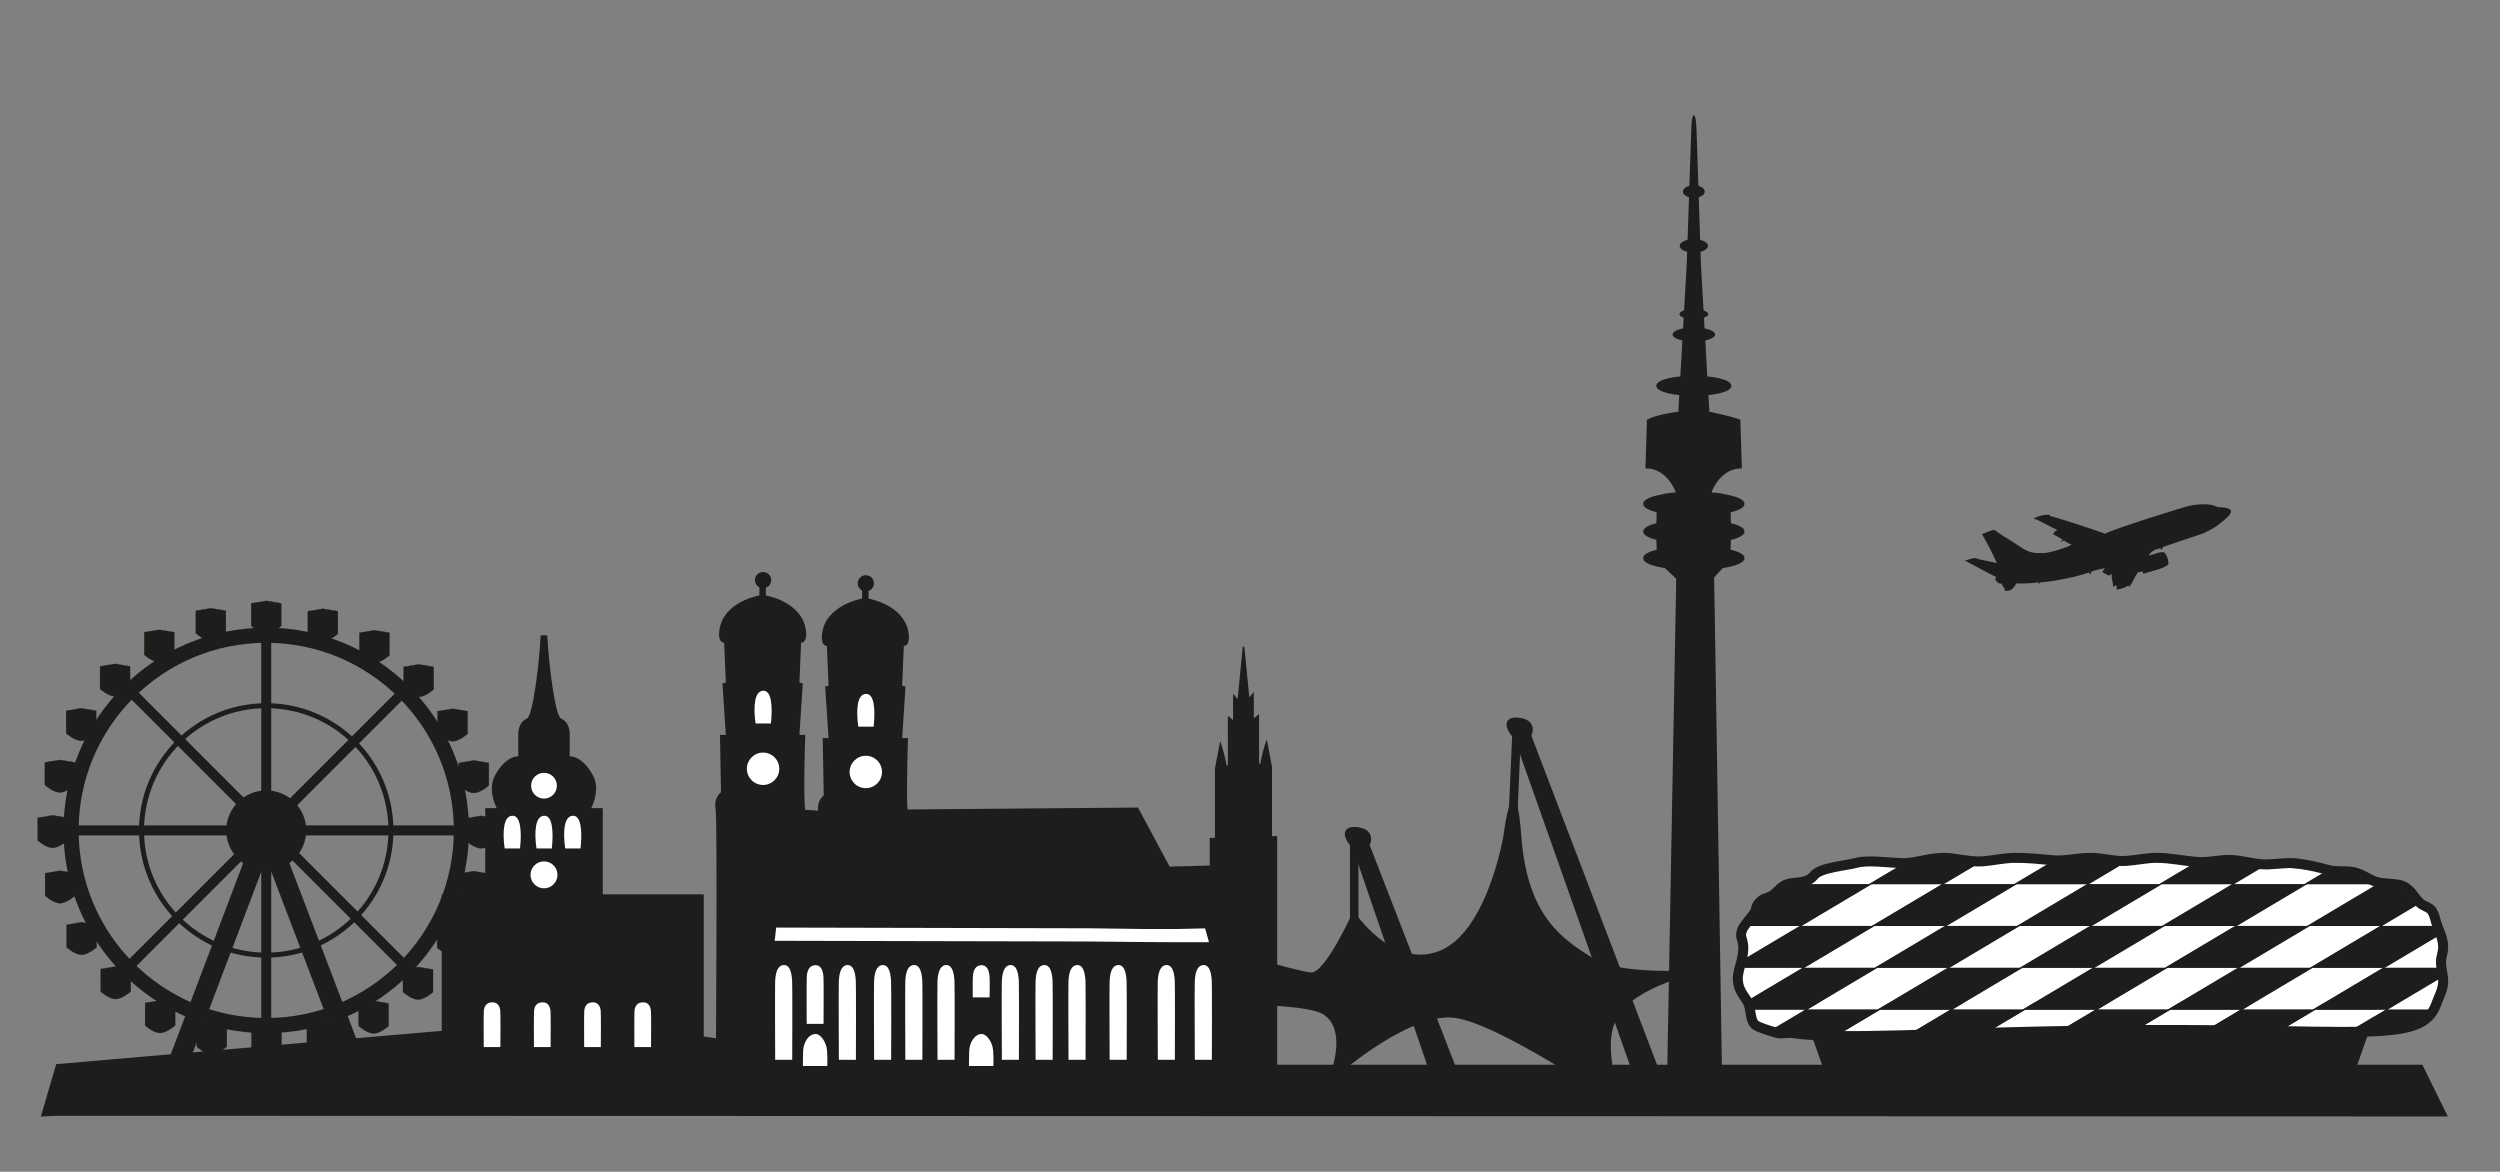 <?xml version="1.0" encoding="UTF-8" standalone="no"?>
<!DOCTYPE svg>
<svg
   xmlns:dc="http://purl.org/dc/elements/1.1/"
   xmlns:cc="http://creativecommons.org/ns#"
   xmlns:rdf="http://www.w3.org/1999/02/22-rdf-syntax-ns#"
   xmlns:svg="http://www.w3.org/2000/svg"
   xmlns="http://www.w3.org/2000/svg"
   xmlns:sodipodi="http://sodipodi.sourceforge.net/DTD/sodipodi-0.dtd"
   xmlns:inkscape="http://www.inkscape.org/namespaces/inkscape"
   version="1.1"
   id="svg2"
   xml:space="preserve"
   width="1058.267"
   height="496"
   viewBox="0 0 1058.267 496"
   sodipodi:docname="AdobeStock_47689148.ai"><rect x="0" y="0" width="1058.267" height="496" fill="#808080" stroke="none"/><defs
     id="defs6"><clipPath
       clipPathUnits="userSpaceOnUse"
       id="clipPath22"><path
         d="M 0,372 H 793.7 V 0 H 0 Z"
         id="path20" /></clipPath></defs><sodipodi:namedview
     pagecolor="#ffffff"
     bordercolor="#666666"
     borderopacity="1"
     objecttolerance="10"
     gridtolerance="10"
     guidetolerance="10"
     inkscape:pageopacity="0"
     inkscape:pageshadow="2"
     inkscape:window-width="640"
     inkscape:window-height="480"
     id="namedview4" /><g
     id="g10"
     inkscape:groupmode="layer"
     inkscape:label="AdobeStock_47689148"
     transform="matrix(1.333,0,0,-1.333,0,496)"><g
       id="g12"
       transform="translate(747.378,30.507)"><path
         d="m 0,0 h -167.569 l -8.155,23.192 H 8.129 Z"
         style="fill:#1d1d1b;fill-opacity:1;fill-rule:nonzero;stroke:none"
         id="path14" /></g><g
       id="g16"><g
         id="g18"
         clip-path="url(#clipPath22)"><g
           id="g24"
           transform="translate(187.761,115.457)"><path
             d="m 0,0 c 0.773,1.57 2.761,6.387 0.494,10.487 -2.983,5.39 -6.12,5.972 -7.333,5.972 h -0.006 v 7.315 c 0,0.146 -0.032,3.538 -2.789,4.715 -1.736,0.74 -3.811,16.385 -4.325,26.074 l -0.018,0.325 h -2.081 l -0.019,-0.327 c -0.507,-9.687 -2.576,-25.332 -4.311,-26.072 -2.758,-1.177 -2.791,-4.569 -2.791,-4.715 v -7.315 h -0.006 c -1.211,0 -4.35,-0.582 -7.331,-5.972 C -32.783,6.387 -30.795,1.57 -30.024,0 h -3.651 V -31.45 H 3.653 l 0,31.45 z"
             style="fill:#1d1d1b;fill-opacity:1;fill-rule:nonzero;stroke:none"
             id="path26" /></g><g
           id="g28"
           transform="translate(403.938,106.573)"><path
             d="M 0,0 -0.004,22.025 -1.661,30.72 -1.999,29.76 C -2.951,27.059 -3.562,23.896 -3.718,23.029 H -4.119 V 38.77 l -1.65,-1.375 v 8.415 l -1.437,-1.729 -1.588,16.101 -0.549,-0.029 0.004,-0.517 -1.585,-16.106 -1.438,1.729 v -8.413 l -1.648,1.372 V 22.472 h -0.403 c -0.158,0.87 -0.768,4.042 -1.716,6.736 l -0.339,0.96 -1.662,-8.74 V -0.548 h -1.647 v -8.8 l -78.019,-1.935 -0.262,-0.006 -1.322,-68.541 H 1.646 l 0,79.83 z"
             style="fill:#1d1d1b;fill-opacity:1;fill-rule:nonzero;stroke:none"
             id="path30" /></g><g
           id="g32"
           transform="translate(542.152,63.803)"><path
             d="m 0,0 -0.066,0.492 c -0.055,-0.006 -5.608,-0.513 -12.447,-0.513 -7.937,0 -18.481,0.687 -23.653,3.952 l -0.48,0.303 c -9.096,5.737 -20.416,12.875 -22.359,38.144 -0.808,10.515 -1.727,11.931 -2.518,11.931 -1.602,0 -2.8,-8.472 -3.128,-11.061 -0.05,-0.31 -5.142,-31.184 -20.655,-37.035 -1.911,-0.718 -3.874,-1.084 -5.834,-1.084 -11.943,0 -20.848,13.489 -20.938,13.625 l -0.247,0.382 -0.187,-0.415 c -0.086,-0.193 -8.676,-19.223 -13.181,-19.223 -2.467,0 -14.217,3.433 -14.335,3.466 l -1.177,0.344 0.951,-0.774 c 0.095,-0.078 2.287,-1.942 -0.065,-6.647 -2.398,-4.798 -8.701,-6.065 -8.765,-6.077 l 0.047,-0.493 c 0.224,0 22.382,-0.043 27.18,-3.186 6.955,-4.557 2.921,-16.479 2.881,-16.596 l -0.083,-0.238 3.353,-1.118 0.106,0.092 c 0.198,0.17 19.814,16.912 33.443,16.912 0.558,0 1.106,-0.029 1.63,-0.084 13.685,-1.468 49.687,-26.033 50.048,-26.281 l 0.064,-0.043 h 3.055 0.372 l -0.143,0.344 c -0.079,0.189 -7.796,19.169 -0.04,28.216 C -19.373,-3.568 -0.191,-0.034 0,0"
             style="fill:#1d1d1b;fill-opacity:1;fill-rule:nonzero;stroke:none"
             id="path34" /></g><g
           id="g36"
           transform="translate(486.296,138.473)"><path
             d="M 0,0 C 0.341,0.759 0.767,2.153 0.109,3.473 -0.533,4.768 -1.974,5.526 -4.173,5.725 -6.645,5.944 -7.431,5.064 -7.734,4.33 -8.478,2.534 -6.431,0.081 -5.313,-1.071 l 40.917,-115.766 h 9.023 z"
             style="fill:#1d1d1b;fill-opacity:1;fill-rule:nonzero;stroke:none"
             id="path38" /></g><g
           id="g40"
           transform="translate(534.491,43.435)"><path
             d="M 0,0 H 2.947 L 7.312,20.365 H 5.818 Z m 3.35,-0.495 h -4.009 l 0.091,0.315 6.011,21.04 H 7.925 L 7.861,20.561 Z"
             style="fill:#be1622;fill-opacity:1;fill-rule:nonzero;stroke:none"
             id="path42" /></g><g
           id="g44"
           transform="translate(481.313,100.648)"><path
             d="M 0,0 -2.763,0.211 -1.03,39.692 1.733,39.481 Z"
             style="fill:#1d1d1b;fill-opacity:1;fill-rule:nonzero;stroke:none"
             id="path46" /></g><g
           id="g48"
           transform="translate(532.591,241.33)"><path
             d="m 0,0 c -6.998,-1.004 -9.44,-2.424 -9.515,-2.494 l -0.072,-0.069 -0.48,-15.168 0.05,-0.256 h 0.257 c 6.149,0 8.882,-6.565 8.927,-6.667 0.235,-0.386 0.391,-0.846 0.322,-0.964 -0.006,-0.012 -0.043,-0.025 -0.119,-0.026 -1.832,-0.069 -3.079,-0.281 -3.931,-0.543 -3.662,-0.63 -6.223,-1.655 -6.223,-3.057 0,-1.133 1.686,-2.018 4.267,-2.649 -0.029,-1.064 -0.056,-2.255 -0.076,-3.503 -2.538,-0.63 -4.191,-1.509 -4.191,-2.633 0,-1.123 1.652,-2.002 4.19,-2.632 0.019,-1.116 0.054,-2.19 0.111,-3.157 -2.6,-0.632 -4.301,-1.519 -4.301,-2.658 0,-1.484 2.883,-2.543 6.897,-3.159 1.445,-1.311 3.214,-3.046 3.599,-3.425 l -2.942,-160.895 -0.005,-0.244 17.559,-0.724 -2.561,162.328 c 0.297,0.338 1.586,1.795 2.736,2.96 4.01,0.617 6.89,1.676 6.89,3.159 0,1.155 -1.751,2.052 -4.413,2.684 0.053,0.953 0.087,2.007 0.108,3.104 2.602,0.632 4.305,1.52 4.305,2.659 0,1.14 -1.705,2.029 -4.309,2.66 -0.018,1.228 -0.046,2.401 -0.077,3.449 2.646,0.631 4.386,1.526 4.386,2.676 0,1.435 -2.692,2.474 -6.498,3.098 -0.847,0.244 -2.049,0.438 -3.784,0.503 -0.066,0 -0.105,0.013 -0.111,0.025 -0.067,0.119 0.087,0.578 0.342,1 0.026,0.066 2.762,6.631 8.967,6.63 l 0.258,-0.001 -0.491,15.462 -0.119,0.069 c -0.087,0.05 -2.884,1.065 -9.773,2.504 z"
             style="fill:#1d1d1b;fill-opacity:1;fill-rule:nonzero;stroke:none"
             id="path50" /></g><g
           id="g52"
           transform="translate(769.256,33.973)"><path
             d="m 0,0 -489.708,-0.006 -92.448,14.83 -168.906,-14.61 -0.339,-0.028 -4.892,-16.639 5.272,0.251 758.294,-0.22 h 0.798 z"
             style="fill:#1d1d1b;fill-opacity:1;fill-rule:nonzero;stroke:none"
             id="path54" /></g><g
           id="g56"
           transform="translate(434.951,103.728)"><path
             d="m 0,0 c 0.341,0.759 0.764,2.152 0.11,3.469 -0.642,1.295 -2.085,2.053 -4.285,2.255 -2.474,0.222 -3.256,-0.663 -3.56,-1.401 -0.744,-1.79 1.299,-4.24 2.416,-5.395 l 24.859,-72.57 h 9.045 z"
             style="fill:#1d1d1b;fill-opacity:1;fill-rule:nonzero;stroke:none"
             id="path58" /></g><path
           d="m 431.4,77.363 h -2.698 v 29.65 h 2.698 z"
           style="fill:#1d1d1b;fill-opacity:1;fill-rule:nonzero;stroke:none"
           id="path60" /><g
           id="g62"
           transform="translate(172.751,98.558)"><path
             d="m 0,0 c -2.362,0 -4.282,-1.92 -4.282,-4.28 0,-2.364 1.92,-4.283 4.282,-4.283 2.358,0 4.279,1.919 4.279,4.283 C 4.279,-1.92 2.358,0 0,0"
             style="fill:#ffffff;fill-opacity:1;fill-rule:nonzero;stroke:none"
             id="path64" /></g><g
           id="g66"
           transform="translate(183.366,112.399)"><path
             d="m 0,0 c -0.376,0.428 -0.838,0.642 -1.371,0.642 -0.656,0 -1.213,-0.261 -1.652,-0.772 -1.957,-2.286 -0.928,-9.081 -0.883,-9.369 l 0.039,-0.251 h 4.844 l 0.031,0.264 C 1.045,-9.189 1.885,-2.128 0,0"
             style="fill:#ffffff;fill-opacity:1;fill-rule:nonzero;stroke:none"
             id="path68" /></g><g
           id="g70"
           transform="translate(171.221,112.269)"><path
             d="M 0,0 C -1.958,-2.286 -0.928,-9.081 -0.883,-9.369 L -0.844,-9.62 H 4 l 0.031,0.264 C 4.068,-9.06 4.908,-1.998 3.023,0.13 2.646,0.558 2.185,0.771 1.652,0.771 0.996,0.771 0.438,0.511 0,0"
             style="fill:#ffffff;fill-opacity:1;fill-rule:nonzero;stroke:none"
             id="path72" /></g><g
           id="g74"
           transform="translate(162.775,113.041)"><path
             d="m 0,0 c -0.657,0 -1.213,-0.261 -1.652,-0.771 -1.958,-2.287 -0.927,-9.082 -0.883,-9.37 l 0.04,-0.251 h 4.841 l 0.034,0.264 C 2.416,-9.831 3.257,-2.77 1.371,-0.642 0.994,-0.214 0.533,0 0,0"
             style="fill:#ffffff;fill-opacity:1;fill-rule:nonzero;stroke:none"
             id="path76" /></g><g
           id="g78"
           transform="translate(172.75,118.486)"><path
             d="M 0,0 C 2.258,0 4.095,1.836 4.095,4.095 4.095,6.353 2.258,8.189 0,8.189 -2.258,8.189 -4.094,6.353 -4.094,4.095 -4.094,1.836 -2.258,0 0,0"
             style="fill:#ffffff;fill-opacity:1;fill-rule:nonzero;stroke:none"
             id="path80" /></g><path
           d="m 140.267,31.433 h 83.209 v 56.662 h -83.209 z"
           style="fill:#1d1d1b;fill-opacity:1;fill-rule:nonzero;stroke:none"
           id="path82" /><g
           id="g84"
           transform="translate(244.905,187.865)"><path
             d="m 0,0 c 0,-1.426 -1.155,-2.583 -2.583,-2.583 -1.426,0 -2.584,1.157 -2.584,2.583 0,1.426 1.158,2.583 2.584,2.583 C -1.155,2.583 0,1.426 0,0"
             style="fill:#1d1d1b;fill-opacity:1;fill-rule:nonzero;stroke:none"
             id="path86" /></g><g
           id="g88"
           transform="translate(260.137,114.355)"><path
             d="M 0,0 C -0.647,3.357 1.735,5.036 1.735,5.036 L 1.406,23.087 H 3.274 L 2.202,39.509 3.274,39.735 2.715,52.89 C 1.502,52.736 1.09,54.085 1.114,55.25 1.313,65.481 13.922,67.411 13.922,67.411 v 4.228 h 1.484 v -4.228 c 0,0 12.609,-1.93 12.811,-12.161 0.021,-1.165 -0.39,-2.514 -1.602,-2.36 l -0.56,-13.155 1.071,-0.226 -1.071,-16.422 h 1.867 c 0,0 -0.585,-16.068 -0.148,-22.682 h 0.628 l 72.683,0.608 25.583,-47.823 -0.19,-35.074 H -32.546 c 0,0 0.569,79.536 -0.079,82.897 -0.646,3.357 1.732,5.036 1.732,5.036 L -31.219,24.1 h 1.867 l -1.071,16.421 1.071,0.227 -0.559,13.154 c -1.212,-0.153 -1.624,1.196 -1.601,2.361 0.201,10.231 12.809,12.161 12.809,12.161 l 10e-4,4.227 h 1.481 v -4.227 c 0,0 12.611,-1.93 12.81,-12.161 0.024,-1.165 -0.388,-2.514 -1.601,-2.361 L -6.569,40.748 -5.499,40.521 -6.569,24.1 h 1.866 c 0,0 -0.698,-18.609 0,-23.79 z"
             style="fill:#1d1d1b;fill-opacity:1;fill-rule:nonzero;stroke:none"
             id="path90" /></g><g
           id="g92"
           transform="translate(227.873,32.752)"><path
             d="m 0,0 h 158.465 l 0.189,34.722 -25.471,47.611 -73.406,-0.604 -0.017,0.26 c -0.403,6.09 0.062,20.216 0.139,22.419 h -1.877 l 1.075,16.481 -1.066,0.225 0.583,13.694 0.3,-0.037 c 0.053,-0.006 0.102,-0.009 0.15,-0.009 0.247,0 0.451,0.083 0.621,0.257 0.338,0.345 0.531,1.028 0.516,1.827 -0.194,9.875 -12.45,11.872 -12.574,11.891 l -0.235,0.036 v 4.189 h -0.925 v -4.189 l -0.237,-0.036 c -0.123,-0.019 -12.379,-2.016 -12.571,-11.891 -0.016,-0.799 0.176,-1.481 0.514,-1.825 0.202,-0.21 0.46,-0.295 0.771,-0.25 l 0.302,0.037 0.582,-13.694 -1.067,-0.225 1.076,-16.481 H 33.956 L 34.281,86.496 34.16,86.409 c -0.091,-0.065 -2.223,-1.626 -1.619,-4.754 l 0.067,-0.356 -5.293,0.349 -0.031,0.227 c -0.653,4.854 -0.102,21.08 -0.012,23.549 h -1.877 l 1.075,16.477 -1.066,0.227 0.582,13.692 0.301,-0.037 c 0.32,-0.046 0.568,0.041 0.773,0.248 0.339,0.346 0.531,1.029 0.516,1.827 -0.194,9.883 -12.45,11.873 -12.574,11.892 l -0.237,0.037 v 4.187 h -0.923 v -4.187 L 13.604,149.75 C 13.479,149.731 1.227,147.734 1.031,137.858 1.016,137.06 1.208,136.377 1.545,136.031 1.75,135.824 2,135.737 2.318,135.783 l 0.303,0.037 0.582,-13.692 -1.066,-0.227 1.075,-16.477 H 1.331 L 1.656,87.509 1.535,87.425 C 1.443,87.36 -0.689,85.796 -0.086,82.668 0.548,79.388 0.043,5.994 0,0 M 159.02,-0.561 H -0.563 l 0.002,0.283 C -0.556,0.518 0,79.267 -0.635,82.563 -1.229,85.65 0.588,87.379 1.09,87.787 l -0.33,18.197 h 1.854 l -1.069,16.364 1.079,0.228 -0.54,12.639 c -0.363,0.018 -0.678,0.161 -0.938,0.426 -0.635,0.647 -0.681,1.775 -0.672,2.228 0.186,9.561 11.051,12.051 12.807,12.391 l 0.002,4.273 h 2.041 v -4.273 c 1.756,-0.34 12.623,-2.83 12.81,-12.391 0.01,-0.453 -0.038,-1.581 -0.675,-2.228 -0.258,-0.265 -0.574,-0.408 -0.938,-0.426 l -0.538,-12.639 1.079,-0.228 -1.069,-16.364 h 1.858 l -0.009,-0.291 C 27.834,105.511 27.173,87.57 27.811,82.179 l 4.119,-0.273 c -0.395,2.865 1.304,4.472 1.786,4.865 l -0.33,18.198 h 1.854 l -1.067,16.366 1.076,0.228 -0.538,12.641 c -0.365,0.019 -0.681,0.161 -0.938,0.424 -0.636,0.647 -0.684,1.775 -0.675,2.228 0.189,9.561 11.054,12.052 12.811,12.392 v 4.273 h 2.041 v -4.273 c 1.756,-0.34 12.623,-2.831 12.81,-12.392 0.01,-0.453 -0.04,-1.581 -0.675,-2.228 -0.257,-0.263 -0.573,-0.405 -0.939,-0.424 l -0.536,-12.641 1.077,-0.228 -1.067,-16.366 h 1.858 l -0.011,-0.292 C 60.463,104.52 59.9,88.992 60.302,82.29 h 0.365 l 72.851,0.606 0.079,-0.151 25.617,-47.885 -0.001,-0.071 z"
             style="fill:#1d1d1b;fill-opacity:1;fill-rule:nonzero;stroke:none"
             id="path94" /></g><g
           id="g96"
           transform="translate(276.441,151.095)"><path
             d="m 0,0 c -0.376,0.424 -0.837,0.641 -1.37,0.641 -0.657,0 -1.213,-0.26 -1.653,-0.775 C -4.98,-2.416 -3.949,-9.212 -3.904,-9.5 l 0.039,-0.254 H 0.978 L 1.01,-9.49 C 1.047,-9.19 1.887,-2.131 0,0"
             style="fill:#ffffff;fill-opacity:1;fill-rule:nonzero;stroke:none"
             id="path98" /></g><g
           id="g100"
           transform="translate(274.949,132.093)"><path
             d="m 0,0 c -2.839,0 -5.148,-2.308 -5.148,-5.145 0,-2.837 2.309,-5.145 5.148,-5.145 2.837,0 5.145,2.308 5.145,5.145 C 5.145,-2.308 2.837,0 0,0"
             style="fill:#ffffff;fill-opacity:1;fill-rule:nonzero;stroke:none"
             id="path102" /></g><g
           id="g104"
           transform="translate(277.53,186.853)"><path
             d="m 0,0 c 0,-1.427 -1.157,-2.583 -2.582,-2.583 -1.427,0 -2.583,1.156 -2.583,2.583 0,1.426 1.156,2.583 2.583,2.583 C -1.157,2.583 0,1.426 0,0"
             style="fill:#1d1d1b;fill-opacity:1;fill-rule:nonzero;stroke:none"
             id="path106" /></g><g
           id="g108"
           transform="translate(239.951,142.353)"><path
             d="M 0,0 H 4.843 L 4.874,0.264 C 4.911,0.561 5.75,7.623 3.865,9.751 3.489,10.178 3.027,10.392 2.495,10.392 1.838,10.392 1.282,10.132 0.844,9.621 -1.114,7.335 -0.085,0.539 -0.039,0.251 Z"
             style="fill:#ffffff;fill-opacity:1;fill-rule:nonzero;stroke:none"
             id="path110" /></g><g
           id="g112"
           transform="translate(242.323,133.106)"><path
             d="m 0,0 c -2.839,0 -5.148,-2.308 -5.148,-5.145 0,-2.837 2.309,-5.144 5.148,-5.144 2.837,0 5.146,2.307 5.146,5.144 C 5.146,-2.308 2.837,0 0,0"
             style="fill:#ffffff;fill-opacity:1;fill-rule:nonzero;stroke:none"
             id="path114" /></g><g
           id="g116"
           transform="translate(382.701,77.276)"><path
             d="m 0,0 -8.583,-0.189 h -11.19 l -16.977,0.22 -99.309,0.229 h -0.155 l -0.483,-4.2 99.427,-0.22 16.656,-0.167 11.613,-0.066 H 1.222 Z"
             style="fill:#ffffff;fill-opacity:1;fill-rule:nonzero;stroke:none"
             id="path118" /></g><g
           id="g120"
           transform="translate(269.203,65.64)"><path
             d="m 0,0 c -1.205,0 -2.676,-0.898 -2.829,-5.185 -0.088,-2.428 0.014,-24.398 0.014,-24.621 l 0.002,-0.297 h 5.405 l 0.004,0.297 C 2.599,-28.898 2.682,-7.616 2.571,-5.185 2.415,-1.744 1.549,0 0,0"
             style="fill:#ffffff;fill-opacity:1;fill-rule:nonzero;stroke:none"
             id="path122" /></g><g
           id="g124"
           transform="translate(314.248,55.353)"><path
             d="m 0,0 0.004,0.244 c 0.005,0.187 0.104,4.6 -0.007,6.313 -0.199,3.042 -1.481,3.679 -2.521,3.679 -1.184,0 -2.627,-0.637 -2.782,-3.682 -0.088,-1.71 -0.04,-6.26 -0.039,-6.306 L -5.343,0 Z"
             style="fill:#ffffff;fill-opacity:1;fill-rule:nonzero;stroke:none"
             id="path126" /></g><g
           id="g128"
           transform="translate(311.772,43.738)"><path
             d="m 0,0 c -2.292,0 -3.85,-2.716 -3.98,-5.234 -0.127,-2.438 -0.074,-4.55 -0.074,-4.572 l 0.009,-0.35 h 7.727 l 0.012,0.347 C 3.695,-9.79 3.767,-7.675 3.607,-5.234 3.441,-2.691 1.586,0 0,0"
             style="fill:#ffffff;fill-opacity:1;fill-rule:nonzero;stroke:none"
             id="path130" /></g><g
           id="g132"
           transform="translate(280.397,65.64)"><path
             d="m 0,0 c -1.205,0 -2.676,-0.898 -2.83,-5.185 -0.086,-2.428 0.015,-24.398 0.015,-24.621 l 0.002,-0.297 h 5.407 l 0.001,0.297 C 2.599,-28.898 2.681,-7.616 2.571,-5.185 2.414,-1.744 1.548,0 0,0"
             style="fill:#ffffff;fill-opacity:1;fill-rule:nonzero;stroke:none"
             id="path134" /></g><g
           id="g136"
           transform="translate(290.312,65.64)"><path
             d="m 0,0 c -1.75,0 -2.701,-1.744 -2.827,-5.185 -0.086,-2.428 0.012,-24.398 0.012,-24.621 l 0.002,-0.297 h 5.407 l 0.001,0.297 c 0.004,0.908 0.09,22.19 -0.021,24.621 C 2.413,-1.744 1.547,0 0,0"
             style="fill:#ffffff;fill-opacity:1;fill-rule:nonzero;stroke:none"
             id="path138" /></g><g
           id="g140"
           transform="translate(300.534,65.64)"><path
             d="m 0,0 c -1.205,0 -2.675,-0.898 -2.826,-5.185 -0.09,-2.428 0.009,-24.398 0.011,-24.621 l 10e-4,-0.297 h 5.406 l 0.002,0.297 C 2.597,-28.898 2.681,-7.616 2.569,-5.185 2.414,-1.744 1.548,0 0,0"
             style="fill:#ffffff;fill-opacity:1;fill-rule:nonzero;stroke:none"
             id="path142" /></g><g
           id="g144"
           transform="translate(248.984,65.64)"><path
             d="m 0,0 c -1.207,0 -2.676,-0.898 -2.828,-5.185 -0.087,-2.428 0.01,-24.398 0.011,-24.621 l 0.002,-0.297 h 5.407 l 0.002,0.297 C 2.597,-28.898 2.682,-7.616 2.572,-5.185 2.415,-1.744 1.549,0 0,0"
             style="fill:#ffffff;fill-opacity:1;fill-rule:nonzero;stroke:none"
             id="path146" /></g><g
           id="g148"
           transform="translate(320.969,65.64)"><path
             d="m 0,0 c -1.205,0 -2.675,-0.898 -2.828,-5.185 -0.087,-2.428 0.013,-24.398 0.013,-24.621 l 10e-4,-0.297 h 5.406 l 0.002,0.297 C 2.597,-28.898 2.679,-7.616 2.571,-5.185 2.413,-1.744 1.548,0 0,0"
             style="fill:#ffffff;fill-opacity:1;fill-rule:nonzero;stroke:none"
             id="path150" /></g><g
           id="g152"
           transform="translate(331.685,65.64)"><path
             d="m 0,0 c -1.752,0 -2.704,-1.744 -2.831,-5.185 -0.087,-2.428 0.014,-24.398 0.016,-24.621 v -0.297 h 5.407 l 0.002,0.297 C 2.597,-28.898 2.679,-7.616 2.569,-5.185 2.413,-1.744 1.548,0 0,0"
             style="fill:#ffffff;fill-opacity:1;fill-rule:nonzero;stroke:none"
             id="path154" /></g><g
           id="g156"
           transform="translate(342.133,65.64)"><path
             d="m 0,0 c -1.205,0 -2.676,-0.898 -2.831,-5.185 -0.087,-2.428 0.014,-24.398 0.015,-24.621 v -0.297 h 5.408 l 0.003,0.297 C 2.599,-28.898 2.679,-7.616 2.57,-5.185 2.414,-1.744 1.548,0 0,0"
             style="fill:#ffffff;fill-opacity:1;fill-rule:nonzero;stroke:none"
             id="path158" /></g><g
           id="g160"
           transform="translate(355.191,65.64)"><path
             d="m 0,0 c -1.205,0 -2.673,-0.898 -2.826,-5.185 -0.09,-2.428 0.011,-24.398 0.011,-24.621 l 10e-4,-0.297 h 5.406 l 0.004,0.297 C 2.599,-28.898 2.681,-7.616 2.571,-5.185 2.413,-1.744 1.548,0 0,0"
             style="fill:#ffffff;fill-opacity:1;fill-rule:nonzero;stroke:none"
             id="path162" /></g><g
           id="g164"
           transform="translate(370.488,65.64)"><path
             d="m 0,0 c -1.205,0 -2.673,-0.898 -2.828,-5.185 -0.087,-2.428 0.013,-24.398 0.015,-24.621 l 0.001,-0.297 h 5.408 l 10e-4,0.297 C 2.601,-28.898 2.683,-7.616 2.573,-5.185 2.416,-1.744 1.549,0 0,0"
             style="fill:#ffffff;fill-opacity:1;fill-rule:nonzero;stroke:none"
             id="path166" /></g><g
           id="g168"
           transform="translate(384.813,60.455)"><path
             d="m 0,0 c -0.156,3.44 -1.022,5.185 -2.571,5.185 -1.204,0 -2.673,-0.899 -2.827,-5.185 -0.089,-2.429 0.012,-24.398 0.013,-24.621 l 0.002,-0.297 h 5.406 l 0.002,0.297 C 0.028,-23.714 0.112,-2.432 0,0"
             style="fill:#ffffff;fill-opacity:1;fill-rule:nonzero;stroke:none"
             id="path170" /></g><g
           id="g172"
           transform="translate(261.522,46.957)"><path
             d="m 0,0 0.003,0.247 c 0.003,0.53 0.087,12.993 -0.025,14.706 -0.196,3.042 -1.48,3.68 -2.521,3.68 -1.18,0 -2.621,-0.638 -2.781,-3.683 C -5.411,13.24 -5.349,0.777 -5.346,0.247 V 0 Z"
             style="fill:#ffffff;fill-opacity:1;fill-rule:nonzero;stroke:none"
             id="path174" /></g><g
           id="g176"
           transform="translate(259.03,43.738)"><path
             d="m 0,0 c -2.291,0 -3.849,-2.716 -3.979,-5.234 -0.126,-2.438 -0.074,-4.55 -0.074,-4.572 l 0.009,-0.35 h 7.728 l 0.012,0.347 c 0,0.022 0.072,2.134 -0.09,4.575 C 3.442,-2.691 1.589,0 0,0"
             style="fill:#ffffff;fill-opacity:1;fill-rule:nonzero;stroke:none"
             id="path178" /></g><g
           id="g180"
           transform="translate(206.718,50.977)"><path
             d="m 0,0 c -0.156,1.844 -1.017,2.819 -2.488,2.819 -1.672,0 -2.622,-0.975 -2.749,-2.822 -0.087,-1.301 -0.025,-10.769 -0.022,-11.172 v -0.217 h 5.281 l 0.003,0.217 C 0.028,-10.772 0.112,-1.304 0,0"
             style="fill:#ffffff;fill-opacity:1;fill-rule:nonzero;stroke:none"
             id="path182" /></g><g
           id="g184"
           transform="translate(188.281,53.796)"><path
             d="m 0,0 c -1.671,0 -2.622,-0.976 -2.749,-2.825 -0.086,-1.298 -0.025,-10.767 -0.022,-11.169 v -0.217 h 5.283 l 10e-4,0.217 C 2.517,-13.592 2.6,-4.123 2.49,-2.819 2.331,-0.976 1.47,0 0,0"
             style="fill:#ffffff;fill-opacity:1;fill-rule:nonzero;stroke:none"
             id="path186" /></g><g
           id="g188"
           transform="translate(172.332,53.796)"><path
             d="m 0,0 c -1.669,0 -2.619,-0.976 -2.748,-2.822 -0.086,-1.301 -0.024,-10.77 -0.021,-11.172 v -0.217 h 5.283 l 0.001,0.217 C 2.518,-13.592 2.602,-4.123 2.49,-2.819 2.334,-0.976 1.473,0 0,0"
             style="fill:#ffffff;fill-opacity:1;fill-rule:nonzero;stroke:none"
             id="path190" /></g><g
           id="g192"
           transform="translate(156.385,53.796)"><path
             d="m 0,0 c -1.671,0 -2.622,-0.976 -2.749,-2.825 -0.087,-1.298 -0.025,-10.767 -0.022,-11.169 v -0.217 h 5.283 l 10e-4,0.217 C 2.516,-13.592 2.6,-4.123 2.49,-2.819 2.331,-0.976 1.469,0 0,0"
             style="fill:#ffffff;fill-opacity:1;fill-rule:nonzero;stroke:none"
             id="path194" /></g><g
           id="g196"
           transform="translate(624.07,193.969)"><path
             d="M 0,0 C 0.423,-0.058 8.818,-4.785 9.807,-5.048 9.73,-5.359 9.44,-5.717 9.672,-6.116 c 0.619,-0.887 1.005,-1.141 1.847,-1.068 0.247,-0.816 1.064,-1.319 1.078,-2.296 2.318,-0.256 2.93,1.23 3.658,2.365 -0.048,-0.123 4.78,-0.116 6.966,0.353 0.06,-0.193 -0.294,-0.526 0.236,-0.426 1.094,0.961 0.311,0.232 0.651,0.335 0.382,0.119 0.824,0.127 1.354,0.182 4.225,0.451 10.142,1.69 14.007,3.042 0.102,-0.266 -0.157,-0.29 0,-0.594 0.646,0.03 0.372,0.678 0.777,0.868 1.16,0.48 2.582,0.787 4.067,1.052 -0.145,-0.495 -0.689,-0.729 -0.684,-1.326 0.787,-0.342 0.952,-0.544 1.953,-1.034 0.202,0.189 0.677,0.303 1.019,0.442 -0.199,-0.234 -0.008,-1.739 0.108,-2.049 0.062,-0.213 0.119,-0.662 0.237,-1.239 -0.015,-0.134 0.11,-0.353 0.112,-0.785 0.307,0.174 0.455,0.481 0.918,0.633 0.118,-0.607 0.133,-0.707 0.169,-1.483 1.528,0.266 2.661,0.73 3.689,1.333 0.172,-0.144 -0.016,-0.502 0.329,-0.376 1.319,1.813 1.316,2.579 2.601,4.469 0.338,0.098 1.279,0.484 1.543,0.308 0.257,-0.048 -0.012,-0.389 0.278,-0.656 2.543,0.847 6.134,1.444 7.934,2.952 0.153,1.31 -0.548,3.146 -1.374,3.885 C 62.779,2.772 62.8,2.812 62.552,2.772 62.079,2.72 61.923,2.765 61.428,2.636 61.026,2.525 58.684,1.659 58.344,1.811 c 0.553,1.152 2.225,2.081 3.841,2.194 -0.146,-0.113 0.028,-0.126 -0.023,-0.478 0.496,0.13 0.582,0.534 0.512,0.814 0.351,0.123 0.132,0.074 0.587,0.236 3.52,1.251 8.553,2.85 12.133,4.091 0.663,0.251 3.762,1.887 4.1,2.157 0.444,0.26 3.259,2.524 3.564,2.823 1.175,1.057 1.633,2.081 1.179,2.494 -0.947,0.955 -2.635,0.802 -4.113,0.961 -2.044,1.235 -6.01,0.967 -8.817,0.432 -0.032,0.153 -25.899,-7.874 -26.774,-8.91 -0.023,0.004 0,0 -0.077,0.026 -4.741,1.693 -15.913,5.312 -17.602,5.636 0.012,0.172 0.097,0.22 -0.07,0.341 -0.787,0.22 -3.244,-0.309 -3.244,-0.41 -0.445,-0.2 -1.73,-0.466 -1.715,-0.938 0.437,0.378 5.078,-2.43 7.474,-3.494 C 28.508,9.554 28.188,9.005 27.905,8.436 29.014,8.02 29.912,7.29 30.969,6.792 30.699,6.573 30.488,6.319 30.42,5.967 30.803,6.11 30.964,6.396 31.379,6.516 32.669,5.461 33.801,5.333 33.7,5.089 33.422,5.098 33.129,4.502 28.315,3.14 28.498,3.244 27.945,3.001 26.773,2.767 24.924,2.397 24.602,2.473 22.908,2.493 19.883,2.525 18.021,4.176 16.022,5.465 13.594,7.027 11.127,8.417 9.324,9.829 9.231,9.838 9.099,9.787 9.073,9.898 7.714,9.482 6.422,9.023 5.326,8.436 5.44,8.458 8.914,2.276 10.012,-0.727 7.728,-0.046 5.146,0.193 2.903,0.938 1.936,0.727 1.023,0.473 0.206,0.16 -0.058,0.193 -0.495,-0.102 0,0"
             style="fill:#1d1d1b;fill-opacity:1;fill-rule:evenodd;stroke:none"
             id="path198" /></g><g
           id="g200"
           transform="translate(709.401,91.329)"><path
             d="m 0,0 h 22.332 l 6.036,3.593 C 27.693,3.772 27.017,3.945 26.34,4.113 22.911,4.608 19.33,5.042 15.609,5.414 14.929,5.373 14.238,5.321 13.551,5.269 12.522,5.185 11.51,5.107 10.579,5.07 9.892,5.048 9.234,5.07 8.592,5.113 Z"
             style="fill:#ffffff;fill-opacity:1;fill-rule:nonzero;stroke:none"
             id="path202" /></g><g
           id="g204"
           transform="translate(756.374,78.044)"><path
             d="M 0,0 H 16.079 C 15.903,0.512 15.756,1.022 15.626,1.521 15.335,2.633 15.084,3.594 14.448,4.33 14.21,4.609 13.577,4.913 13.02,5.183 c -0.624,0.299 -1.267,0.609 -1.785,1.04 -0.107,0.09 -0.189,0.198 -0.29,0.291 z"
             style="fill:#ffffff;fill-opacity:1;fill-rule:nonzero;stroke:none"
             id="path206" /></g><g
           id="g208"
           transform="translate(639.578,91.329)"><path
             d="M 0,0 10.901,6.488 C 7.242,6.832 3.774,7.151 0.431,7.151 L -0.003,7.148 C -2.028,7.133 -4.057,6.835 -6.02,6.551 -7.351,6.355 -8.727,6.157 -10.065,6.049 -10.769,5.993 -11.487,5.996 -12.211,6.021 L -22.33,0 Z"
             style="fill:#ffffff;fill-opacity:1;fill-rule:nonzero;stroke:none"
             id="path210" /></g><g
           id="g212"
           transform="translate(773.822,64.76)"><path
             d="m 0,0 c -0.083,0.66 -0.144,1.332 -0.136,2.022 0.009,0.833 0.184,1.618 0.353,2.376 0.167,0.756 0.327,1.471 0.327,2.215 0,1.066 -0.264,2.147 -0.608,3.2 L -16.546,0 Z"
             style="fill:#ffffff;fill-opacity:1;fill-rule:nonzero;stroke:none"
             id="path214" /></g><g
           id="g216"
           transform="translate(602.727,96.82)"><path
             d="m 0,0 c -4.245,0.167 -7.944,1.168 -10.984,0.883 -2.407,-0.223 -6.729,-0.635 -9.662,-1.573 -1.345,-0.431 -2.631,-0.976 -3.569,-1.227 l -2.643,-1.022 c -1.874,-0.502 -2.898,-1.203 -3.971,-2.552 h 21.605 z"
             style="fill:#ffffff;fill-opacity:1;fill-rule:nonzero;stroke:none"
             id="path218" /></g><g
           id="g220"
           transform="translate(663.326,91.329)"><path
             d="m 0,0 h 22.33 l 10.096,6.009 c -1.167,0.13 -2.323,0.275 -3.451,0.429 -2.487,0.341 -5.06,0.695 -7.666,0.713 H 21.305 C 19.446,7.151 17.562,6.895 15.738,6.644 14.384,6.458 12.98,6.266 11.622,6.176 11.194,6.147 10.766,6.147 10.337,6.151 Z"
             style="fill:#ffffff;fill-opacity:1;fill-rule:nonzero;stroke:none"
             id="path222" /></g><g
           id="g224"
           transform="translate(597.061,51.463)"><path
             d="m 0,0 -12.069,-7.186 c 0.787,-0.005 1.585,-0.008 2.421,-0.008 5.855,0 12.596,0.151 20.519,0.374 L 22.326,0 Z"
             style="fill:#ffffff;fill-opacity:1;fill-rule:nonzero;stroke:none"
             id="path226" /></g><g
           id="g228"
           transform="translate(643.138,51.463)"><path
             d="m 0,0 -10.237,-6.092 c 7.089,0.196 14.859,0.384 23.239,0.542 L 22.327,0 Z"
             style="fill:#ffffff;fill-opacity:1;fill-rule:nonzero;stroke:none"
             id="path230" /></g><g
           id="g232"
           transform="translate(689.213,51.463)"><path
             d="m 0,0 -8.855,-5.271 c 2.346,0.012 4.681,0.028 7.052,0.028 5.38,0 10.442,-0.028 15.202,-0.071 L 22.329,0 Z"
             style="fill:#ffffff;fill-opacity:1;fill-rule:nonzero;stroke:none"
             id="path234" /></g><g
           id="g236"
           transform="translate(771.187,51.476)"><path
             d="m 0,0 c 0.465,0.725 0.846,1.527 1.147,2.425 0.201,0.592 0.46,1.196 0.732,1.824 0.58,1.345 1.18,2.732 1.304,4.396 C 3.204,8.938 3.17,9.282 3.144,9.617 L -13.015,0 Z"
             style="fill:#ffffff;fill-opacity:1;fill-rule:nonzero;stroke:none"
             id="path238" /></g><g
           id="g240"
           transform="translate(735.289,51.463)"><path
             d="m 0,0 -9.479,-5.643 c 6.903,-0.118 12.903,-0.216 18.01,-0.216 1.405,0 2.728,0.008 3.999,0.027 L 22.328,0 Z"
             style="fill:#ffffff;fill-opacity:1;fill-rule:nonzero;stroke:none"
             id="path242" /></g><g
           id="g244"
           transform="translate(687.417,78.029)"><path
             d="M 0,0 -22.295,-13.27 H 0.037 L 22.327,0 Z"
             style="fill:#ffffff;fill-opacity:1;fill-rule:nonzero;stroke:none"
             id="path246" /></g><g
           id="g248"
           transform="translate(686.514,91.314)"><path
             d="M 0,0 -22.293,-13.27 H 0.039 L 22.327,0 Z"
             style="fill:#ffffff;fill-opacity:1;fill-rule:nonzero;stroke:none"
             id="path250" /></g><g
           id="g252"
           transform="translate(619.047,64.76)"><path
             d="M 0,0 H 22.331 L 44.619,13.27 H 22.293 Z"
             style="fill:#ffffff;fill-opacity:1;fill-rule:nonzero;stroke:none"
             id="path254" /></g><g
           id="g256"
           transform="translate(642.273,51.476)"><path
             d="M 0,0 22.29,13.269 H -0.037 L -22.332,0 Z"
             style="fill:#ffffff;fill-opacity:1;fill-rule:nonzero;stroke:none"
             id="path258" /></g><g
           id="g260"
           transform="translate(596.197,51.476)"><path
             d="M 0,0 22.289,13.269 H -0.038 L -22.331,0 Z"
             style="fill:#ffffff;fill-opacity:1;fill-rule:nonzero;stroke:none"
             id="path262" /></g><g
           id="g264"
           transform="translate(733.492,78.029)"><path
             d="M 0,0 -22.293,-13.27 H 0.037 L 22.329,0 Z"
             style="fill:#ffffff;fill-opacity:1;fill-rule:nonzero;stroke:none"
             id="path266" /></g><g
           id="g268"
           transform="translate(640.437,91.314)"><path
             d="M 0,0 -22.291,-13.27 H 0.039 L 22.328,0 Z"
             style="fill:#ffffff;fill-opacity:1;fill-rule:nonzero;stroke:none"
             id="path270" /></g><g
           id="g272"
           transform="translate(560.8,85.472)"><path
             d="M 0,0 C -0.584,-0.158 -1.09,-0.362 -1.449,-0.719 -1.565,-0.833 -1.645,-0.933 -1.727,-1.028 Z"
             style="fill:#ffffff;fill-opacity:1;fill-rule:nonzero;stroke:none"
             id="path274" /></g><g
           id="g276"
           transform="translate(594.361,91.314)"><path
             d="M 0,0 -22.293,-13.27 H 0.037 L 22.328,0 Z"
             style="fill:#ffffff;fill-opacity:1;fill-rule:nonzero;stroke:none"
             id="path278" /></g><g
           id="g280"
           transform="translate(688.349,51.476)"><path
             d="M 0,0 22.292,13.269 H -0.037 L -22.33,0 Z"
             style="fill:#ffffff;fill-opacity:1;fill-rule:nonzero;stroke:none"
             id="path282" /></g><g
           id="g284"
           transform="translate(572.41,64.744)"><path
             d="m 0,0 h -19.023 c -0.116,-0.415 -1.114,-1.951 -1.207,-2.341 0.131,-2.162 0.751,-2.968 1.07,-4.715 0.271,-0.482 1.056,-0.95 1.382,-1.43 0.325,-0.477 0.647,-0.986 0.955,-1.528 z"
             style="fill:#ffffff;fill-opacity:1;fill-rule:nonzero;stroke:none"
             id="path286" /></g><g
           id="g288"
           transform="translate(595.301,64.76)"><path
             d="M 0,0 22.29,13.27 H -0.039 L -22.33,0 Z"
             style="fill:#ffffff;fill-opacity:1;fill-rule:nonzero;stroke:none"
             id="path290" /></g><g
           id="g292"
           transform="translate(571.515,78.029)"><path
             d="m 0,0 h -16.383 c -0.487,-0.65 -0.904,-1.258 -1.05,-1.62 -0.421,-1.05 -0.303,-1.443 -0.046,-2.311 0.226,-0.762 0.536,-1.805 0.475,-3.478 -0.039,-1.044 -0.185,-2.02 -0.376,-2.937 z"
             style="fill:#ffffff;fill-opacity:1;fill-rule:nonzero;stroke:none"
             id="path294" /></g><g
           id="g296"
           transform="translate(756.716,64.744)"><path
             d="M 0,0 H -22.328 L -44.62,-13.269 h 22.33 z"
             style="fill:#ffffff;fill-opacity:1;fill-rule:nonzero;stroke:none"
             id="path298" /></g><g
           id="g300"
           transform="translate(776.801,62.565)"><path
             d="m 0,0 -0.195,-0.115 c 0.057,-0.387 0.1,-0.768 0.132,-1.143 C -0.039,-0.85 -0.019,-0.428 0,0"
             style="fill:#ffffff;fill-opacity:1;fill-rule:nonzero;stroke:none"
             id="path302" /></g><g
           id="g304"
           transform="translate(558.192,46.941)"><path
             d="m 0,0 c 0.604,-0.521 1.812,-0.988 2.547,-1.425 0.719,-0.245 1.448,0.357 2.059,0.164 0.193,-0.058 0.346,-0.108 0.524,-0.164 l 9.989,5.946 H -1.533 C -1.504,4.339 -1.474,4.156 -1.443,3.977 -1.377,3.556 -1.619,2.599 -1.533,2.181 -1.012,1.508 -0.658,0.569 0,0"
             style="fill:#ffffff;fill-opacity:1;fill-rule:nonzero;stroke:none"
             id="path306" /></g><g
           id="g308"
           transform="translate(732.591,91.314)"><path
             d="M 0,0 -22.294,-13.27 H 0.037 L 21.566,-0.455 C 21.537,-0.446 21.507,-0.44 21.479,-0.434 21.085,-0.316 20.73,-0.152 20.365,0 Z"
             style="fill:#ffffff;fill-opacity:1;fill-rule:nonzero;stroke:none"
             id="path310" /></g><g
           id="g312"
           transform="translate(712.096,51.476)"><path
             d="M 0,0 22.292,13.269 H 44.62 L 22.33,0 Z m 21.434,13.284 h -22.33 l 22.292,13.27 h 22.33 z M -71.62,26.568 h -22.33 l 22.291,13.27 h 22.328 z m -44.317,-13.299 h 22.328 L -115.898,0 h -22.331 z m 45.219,0.015 h -22.331 l 22.293,13.27 h 22.326 z m 45.175,13.284 h -22.332 l 22.293,13.27 H -3.255 Z M -69.859,13.269 h 22.327 L -69.822,0 h -22.332 z m 45.217,0.015 h -22.332 l 22.295,13.27 h 22.327 z m 0.858,-0.015 H -1.455 L -23.747,0 h -22.33 z m -93.05,13.285 h 22.329 l -22.29,-13.27 h -22.33 z m -0.863,0.014 h -22.33 l 22.293,13.27 h 22.328 z m -21.087,-26.581 -9.989,-5.946 c 0.216,-0.068 0.454,-0.143 0.643,-0.205 0.665,-0.217 1.502,-0.186 2.438,-0.117 0.504,0.04 1.034,0.077 1.605,0.077 0.542,0 1.054,-0.034 1.562,-0.106 3.859,-0.547 8.809,-0.833 15.421,-0.888 l 12.069,7.185 h 22.326 l -11.455,-6.82 c 3.18,0.09 6.531,0.189 10.122,0.298 4.547,0.136 9.509,0.281 14.847,0.431 l 10.237,6.091 h 22.327 l -9.325,-5.55 c 2.456,0.043 4.95,0.087 7.512,0.127 5.626,0.083 11.154,0.127 16.706,0.152 l 8.855,5.271 h 22.329 l -8.929,-5.314 c 8.465,-0.078 15.957,-0.205 22.424,-0.317 0.262,-0.002 0.512,-0.008 0.773,-0.011 l 9.479,5.642 H 45.521 L 35.724,-5.845 C 50.411,-5.646 56.375,-4.228 59.091,0 H 46.076 l 16.158,9.617 c -0.048,0.626 -0.135,1.288 -0.255,2.001 -0.091,0.545 -0.181,1.103 -0.252,1.666 H 45.181 l 16.481,9.813 c -0.262,0.796 -0.568,1.58 -0.866,2.313 l -0.291,0.725 c -0.058,0.145 -0.098,0.288 -0.148,0.433 H 44.278 l 10.946,6.514 c -0.701,0.65 -1.29,1.385 -1.843,2.112 -0.9,1.187 -1.751,2.311 -3.101,2.931 -0.965,0.446 -2.532,0.561 -4.048,0.672 -1.419,0.102 -2.884,0.214 -4.17,0.586 L 20.532,26.568 H -1.799 l 22.294,13.27 H 40.86 c -0.787,0.325 -1.538,0.684 -2.252,1.062 -1.299,0.685 -2.527,1.331 -4.047,1.632 -0.896,0.177 -2.009,0.186 -3.186,0.198 -1.546,0.016 -3.143,0.032 -4.575,0.418 -0.376,0.103 -0.751,0.199 -1.126,0.298 L 19.638,39.854 H -2.694 l 8.591,5.113 c -1.638,0.105 -3.156,0.381 -4.633,0.66 -1.685,0.318 -3.425,0.65 -5.365,0.715 l -0.458,0.007 c -1.284,0 -2.666,-0.165 -4.128,-0.338 -1.981,-0.233 -4.067,-0.478 -6.031,-0.32 -0.546,0.047 -1.086,0.112 -1.626,0.171 L -26.439,39.854 H -48.77 l 10.337,6.151 c -1.688,0.018 -3.376,0.26 -5.017,0.501 -1.66,0.245 -3.376,0.496 -5.036,0.499 -1.768,0 -3.532,-0.214 -5.237,-0.418 -2.265,-0.273 -4.623,-0.549 -6.912,-0.338 l -0.628,0.059 c -0.119,0.012 -0.234,0.022 -0.353,0.034 l -10.902,-6.488 h -22.33 l 10.119,6.02 c -1.769,0.068 -3.575,0.332 -5.324,0.595 -1.844,0.279 -3.587,0.539 -5.131,0.539 l -0.357,-0.003 c -2.29,-0.066 -4.347,-0.481 -6.337,-0.88 -2.312,-0.465 -4.494,-0.913 -6.901,-0.802 -0.206,0.006 -0.387,0.012 -0.59,0.022 l -9.224,-5.491 h -21.605 c -0.361,-0.103 -0.716,-0.206 -1.121,-0.32 -0.852,-0.245 -2.684,-0.291 -3.696,-1.236 -0.83,-0.774 -1.896,-1.167 -2.643,-1.585 -1.134,-0.636 -1.455,-1.115 -2.51,-1.323 -0.44,-0.083 -1.611,-0.868 -1.99,-0.973 l -1.481,-1.449 c -0.359,-0.431 0.17,-0.731 0.069,-1.164 -0.124,-0.524 -0.278,-1.175 -0.862,-2.001 -0.25,-0.354 -0.669,-0.88 -1.144,-1.475 -0.415,-0.52 -0.931,-1.165 -1.388,-1.774 h 16.383 l -17.38,-10.346 c -0.189,-0.901 -0.422,-1.743 -0.639,-2.533 -0.038,-0.14 -0.072,-0.27 -0.109,-0.406 h 19.023 L -156.509,3.255 c 0.122,-0.217 0.251,-0.421 0.364,-0.656 0.368,-0.765 0.553,-1.685 0.708,-2.612 z"
             style="fill:#1d1d1b;fill-opacity:1;fill-rule:nonzero;stroke:none"
             id="path314" /></g><g
           id="g316"
           transform="translate(663.956,44.841)"><path
             d="m 0,0 c -51.039,-0.771 -79.09,-3.017 -94.269,-0.86 -2.416,0.339 -4.004,-0.397 -5.808,0.191 -1.786,0.586 -5.094,1.509 -6.361,2.379 -1.826,1.258 -1.414,5.033 -2.362,7.006 -1.13,2.354 -3.043,3.68 -3.292,7.266 -0.204,2.958 1.589,5.898 1.735,9.84 0.122,3.349 -1.374,3.621 -0.342,6.196 0.503,1.251 2.948,4.023 3.713,5.11 1.038,1.471 0.29,2.109 1.821,3.633 1.532,1.527 1.701,0.843 3.869,2.056 1.525,0.856 2.984,3.107 4.883,3.656 3.069,0.882 6.144,0.08 8.325,2.567 1.858,2.763 10.442,3.299 13.625,4.2 3.533,0.997 9.839,0.093 14.159,-0.087 4.322,-0.176 8.131,1.539 13.155,1.685 3.806,0.108 8.668,-1.44 12.897,-1.106 3.245,0.257 6.633,1.076 10.148,1.103 3.836,0.034 7.838,-0.365 12.007,-0.756 3.887,-0.365 7.86,0.763 12.038,0.759 3.818,-0.003 7.591,-1.223 11.257,-0.979 3.198,0.214 6.622,1.001 9.777,0.979 4.426,-0.034 8.553,-0.972 12.829,-1.317 3.455,-0.278 7.302,0.763 10.562,0.655 4.432,-0.153 7.656,-1.577 11.9,-1.419 2.665,0.099 6.008,0.579 8.451,0.362 3.894,-0.344 7.449,-1.264 10.823,-2.178 2.342,-0.634 5.456,-0.16 7.679,-0.597 2.996,-0.591 4.938,-2.378 7.524,-3.156 2.588,-0.775 6.325,-0.353 8.465,-1.338 2.656,-1.224 3.594,-3.915 5.5,-5.501 0.904,-0.755 2.629,-1.19 3.355,-2.032 1.238,-1.443 1.298,-3.382 1.983,-5.104 0.784,-1.98 1.85,-4.293 1.85,-6.681 0,-1.678 -0.664,-3.119 -0.681,-4.602 -0.027,-2.408 0.824,-4.814 0.681,-6.741 -0.199,-2.667 -1.466,-4.645 -2.094,-6.513 C 105.11,-5.243 85.111,1.286 0,0 Z"
             style="fill:none;stroke:#1d1d1b;stroke-width:3.172;stroke-linecap:butt;stroke-linejoin:miter;stroke-miterlimit:10;stroke-dasharray:none;stroke-opacity:1"
             id="path318" /></g><g
           id="g320"
           transform="translate(146.529,108.389)"><path
             d="m 0,0 c 0,-34.234 -27.749,-61.98 -61.983,-61.98 -34.232,0 -61.984,27.746 -61.984,61.98 0,34.234 27.752,61.98 61.984,61.98 C -27.749,61.98 0,34.234 0,0 Z"
             style="fill:none;stroke:#1d1d1b;stroke-width:4.813;stroke-linecap:butt;stroke-linejoin:miter;stroke-miterlimit:10;stroke-dasharray:none;stroke-opacity:1"
             id="path322" /></g><g
           id="g324"
           transform="translate(124.151,108.389)"><path
             d="m 0,0 c 0,-21.867 -17.732,-39.604 -39.605,-39.604 -21.871,0 -39.603,17.737 -39.603,39.604 0,21.869 17.732,39.605 39.603,39.605 C -17.732,39.605 0,21.869 0,0 Z"
             style="fill:none;stroke:#1d1d1b;stroke-width:1.586;stroke-linecap:butt;stroke-linejoin:miter;stroke-miterlimit:10;stroke-dasharray:none;stroke-opacity:1"
             id="path326" /></g><g
           id="g328"
           transform="translate(113.066,33.576)"><path
             d="M 0,0 H -56.854 L -28.52,74.813 Z"
             style="fill:none;stroke:#1d1d1b;stroke-width:6.343;stroke-linecap:butt;stroke-linejoin:miter;stroke-miterlimit:10;stroke-dasharray:none;stroke-opacity:1"
             id="path330" /></g><g
           id="g332"
           transform="translate(89.316,173.343)"><path
             d="M 0,0 C 0,0 -2.726,-2.382 -4.77,-2.382 -6.926,-2.382 -9.537,0 -9.537,0 V 7.155 L -4.77,7.948 0,7.155 Z"
             style="fill:#1d1d1b;fill-opacity:1;fill-rule:nonzero;stroke:none"
             id="path334" /></g><g
           id="g336"
           transform="translate(89.316,173.343)"><path
             d="M 0,0 C 0,0 -2.726,-2.382 -4.77,-2.382 -6.926,-2.382 -9.537,0 -9.537,0 V 7.155 L -4.77,7.948 0,7.155 Z"
             style="fill:none;stroke:#1d1d1b;stroke-width:0.085;stroke-linecap:butt;stroke-linejoin:miter;stroke-miterlimit:10;stroke-dasharray:none;stroke-opacity:1"
             id="path338" /></g><g
           id="g340"
           transform="translate(71.732,170.988)"><path
             d="M 0,0 C 0,0 -2.726,-2.383 -4.77,-2.383 -6.926,-2.385 -9.537,0 -9.537,0 v 7.154 l 4.767,0.792 4.767,-0.792 z"
             style="fill:#1d1d1b;fill-opacity:1;fill-rule:nonzero;stroke:none"
             id="path342" /></g><g
           id="g344"
           transform="translate(71.732,170.988)"><path
             d="M 0,0 C 0,0 -2.726,-2.383 -4.77,-2.383 -6.926,-2.385 -9.537,0 -9.537,0 v 7.154 l 4.767,0.792 4.767,-0.792 z"
             style="fill:none;stroke:#1d1d1b;stroke-width:0.085;stroke-linecap:butt;stroke-linejoin:miter;stroke-miterlimit:10;stroke-dasharray:none;stroke-opacity:1"
             id="path346" /></g><g
           id="g348"
           transform="translate(55.357,164.162)"><path
             d="M 0,0 C 0,0 -2.726,-2.382 -4.77,-2.382 -6.926,-2.385 -9.537,0 -9.537,0 v 7.154 l 4.767,0.792 4.767,-0.792 z"
             style="fill:#1d1d1b;fill-opacity:1;fill-rule:nonzero;stroke:none"
             id="path350" /></g><g
           id="g352"
           transform="translate(55.357,164.162)"><path
             d="M 0,0 C 0,0 -2.726,-2.382 -4.77,-2.382 -6.926,-2.385 -9.537,0 -9.537,0 v 7.154 l 4.767,0.792 4.767,-0.792 z"
             style="fill:none;stroke:#1d1d1b;stroke-width:0.085;stroke-linecap:butt;stroke-linejoin:miter;stroke-miterlimit:10;stroke-dasharray:none;stroke-opacity:1"
             id="path354" /></g><g
           id="g356"
           transform="translate(41.304,153.331)"><path
             d="m 0,0 c 0,0 -2.723,-2.382 -4.767,-2.382 -2.155,-0.003 -4.767,2.38 -4.767,2.38 V 7.154 L -4.767,7.947 0,7.154 Z"
             style="fill:#1d1d1b;fill-opacity:1;fill-rule:nonzero;stroke:none"
             id="path358" /></g><g
           id="g360"
           transform="translate(41.304,153.331)"><path
             d="m 0,0 c 0,0 -2.723,-2.382 -4.767,-2.382 -2.155,-0.003 -4.767,2.38 -4.767,2.38 V 7.154 L -4.767,7.947 0,7.154 Z"
             style="fill:none;stroke:#1d1d1b;stroke-width:0.085;stroke-linecap:butt;stroke-linejoin:miter;stroke-miterlimit:10;stroke-dasharray:none;stroke-opacity:1"
             id="path362" /></g><g
           id="g364"
           transform="translate(30.535,139.231)"><path
             d="m 0,0 c 0,0 -2.722,-2.383 -4.767,-2.383 -2.155,-0.002 -4.766,2.38 -4.766,2.38 V 7.155 L -4.767,7.948 0,7.155 Z"
             style="fill:#1d1d1b;fill-opacity:1;fill-rule:nonzero;stroke:none"
             id="path366" /></g><g
           id="g368"
           transform="translate(30.535,139.231)"><path
             d="m 0,0 c 0,0 -2.722,-2.383 -4.767,-2.383 -2.155,-0.002 -4.766,2.38 -4.766,2.38 V 7.155 L -4.767,7.948 0,7.155 Z"
             style="fill:none;stroke:#1d1d1b;stroke-width:0.085;stroke-linecap:butt;stroke-linejoin:miter;stroke-miterlimit:10;stroke-dasharray:none;stroke-opacity:1"
             id="path370" /></g><g
           id="g372"
           transform="translate(23.783,122.825)"><path
             d="m 0,0 c 0,0 -2.723,-2.382 -4.767,-2.382 -2.155,-0.003 -4.767,2.379 -4.767,2.379 V 7.155 L -4.767,7.948 0,7.155 Z"
             style="fill:#1d1d1b;fill-opacity:1;fill-rule:nonzero;stroke:none"
             id="path374" /></g><g
           id="g376"
           transform="translate(23.783,122.825)"><path
             d="m 0,0 c 0,0 -2.723,-2.382 -4.767,-2.382 -2.155,-0.003 -4.767,2.379 -4.767,2.379 V 7.155 L -4.767,7.948 0,7.155 Z"
             style="fill:none;stroke:#1d1d1b;stroke-width:0.085;stroke-linecap:butt;stroke-linejoin:miter;stroke-miterlimit:10;stroke-dasharray:none;stroke-opacity:1"
             id="path378" /></g><g
           id="g380"
           transform="translate(21.506,105.23)"><path
             d="m 0,0 c 0,0 -2.723,-2.382 -4.767,-2.382 -2.156,-0.002 -4.767,2.38 -4.767,2.38 V 7.155 L -4.767,7.949 0,7.158 Z"
             style="fill:#1d1d1b;fill-opacity:1;fill-rule:nonzero;stroke:none"
             id="path382" /></g><g
           id="g384"
           transform="translate(21.506,105.23)"><path
             d="m 0,0 c 0,0 -2.723,-2.382 -4.767,-2.382 -2.156,-0.002 -4.767,2.38 -4.767,2.38 V 7.155 L -4.767,7.949 0,7.158 Z"
             style="fill:none;stroke:#1d1d1b;stroke-width:0.085;stroke-linecap:butt;stroke-linejoin:miter;stroke-miterlimit:10;stroke-dasharray:none;stroke-opacity:1"
             id="path386" /></g><g
           id="g388"
           transform="translate(23.863,87.647)"><path
             d="m 0,0 c 0,0 -2.726,-2.382 -4.77,-2.382 -2.156,-0.002 -4.767,2.378 -4.767,2.378 v 7.158 l 4.767,0.795 4.767,-0.793 z"
             style="fill:#1d1d1b;fill-opacity:1;fill-rule:nonzero;stroke:none"
             id="path390" /></g><g
           id="g392"
           transform="translate(23.863,87.647)"><path
             d="m 0,0 c 0,0 -2.726,-2.382 -4.77,-2.382 -2.156,-0.002 -4.767,2.378 -4.767,2.378 v 7.158 l 4.767,0.795 4.767,-0.793 z"
             style="fill:none;stroke:#1d1d1b;stroke-width:0.085;stroke-linecap:butt;stroke-linejoin:miter;stroke-miterlimit:10;stroke-dasharray:none;stroke-opacity:1"
             id="path394" /></g><g
           id="g396"
           transform="translate(30.686,71.27)"><path
             d="m 0,0 c 0,0 -2.722,-2.382 -4.767,-2.382 -2.158,-0.003 -4.766,2.379 -4.766,2.379 V 7.156 L -4.767,7.951 0,7.158 Z"
             style="fill:#1d1d1b;fill-opacity:1;fill-rule:nonzero;stroke:none"
             id="path398" /></g><g
           id="g400"
           transform="translate(30.686,71.27)"><path
             d="m 0,0 c 0,0 -2.722,-2.382 -4.767,-2.382 -2.158,-0.003 -4.766,2.379 -4.766,2.379 V 7.156 L -4.767,7.951 0,7.158 Z"
             style="fill:none;stroke:#1d1d1b;stroke-width:0.085;stroke-linecap:butt;stroke-linejoin:miter;stroke-miterlimit:10;stroke-dasharray:none;stroke-opacity:1"
             id="path402" /></g><g
           id="g404"
           transform="translate(41.518,57.22)"><path
             d="m 0,0 c 0,0 -2.723,-2.381 -4.767,-2.382 -2.159,-0.002 -4.767,2.379 -4.767,2.379 V 7.156 L -4.767,7.949 0,7.156 Z"
             style="fill:#1d1d1b;fill-opacity:1;fill-rule:nonzero;stroke:none"
             id="path406" /></g><g
           id="g408"
           transform="translate(41.518,57.22)"><path
             d="m 0,0 c 0,0 -2.723,-2.381 -4.767,-2.382 -2.159,-0.002 -4.767,2.379 -4.767,2.379 V 7.156 L -4.767,7.949 0,7.156 Z"
             style="fill:none;stroke:#1d1d1b;stroke-width:0.085;stroke-linecap:butt;stroke-linejoin:miter;stroke-miterlimit:10;stroke-dasharray:none;stroke-opacity:1"
             id="path410" /></g><g
           id="g412"
           transform="translate(55.617,46.452)"><path
             d="m 0,0 c 0,0 -2.723,-2.382 -4.767,-2.382 -2.159,-0.004 -4.767,2.377 -4.767,2.377 V 7.154 L -4.767,7.949 0,7.157 Z"
             style="fill:#1d1d1b;fill-opacity:1;fill-rule:nonzero;stroke:none"
             id="path414" /></g><g
           id="g416"
           transform="translate(55.617,46.452)"><path
             d="m 0,0 c 0,0 -2.723,-2.382 -4.767,-2.382 -2.159,-0.004 -4.767,2.377 -4.767,2.377 V 7.154 L -4.767,7.949 0,7.157 Z"
             style="fill:none;stroke:#1d1d1b;stroke-width:0.085;stroke-linecap:butt;stroke-linejoin:miter;stroke-miterlimit:10;stroke-dasharray:none;stroke-opacity:1"
             id="path418" /></g><g
           id="g420"
           transform="translate(72.023,39.699)"><path
             d="m 0,0 c 0,0 -2.723,-2.382 -4.767,-2.382 -2.159,-0.003 -4.767,2.376 -4.767,2.376 L -9.537,7.155 -4.77,7.949 0,7.156 Z"
             style="fill:#1d1d1b;fill-opacity:1;fill-rule:nonzero;stroke:none"
             id="path422" /></g><g
           id="g424"
           transform="translate(72.023,39.699)"><path
             d="m 0,0 c 0,0 -2.723,-2.382 -4.767,-2.382 -2.159,-0.003 -4.767,2.376 -4.767,2.376 L -9.537,7.155 -4.77,7.949 0,7.156 Z"
             style="fill:none;stroke:#1d1d1b;stroke-width:0.085;stroke-linecap:butt;stroke-linejoin:miter;stroke-miterlimit:10;stroke-dasharray:none;stroke-opacity:1"
             id="path426" /></g><g
           id="g428"
           transform="translate(97.759,170.831)"><path
             d="m 0,0 c 0,0 2.726,-2.386 4.767,-2.386 2.156,0 4.767,2.382 4.767,2.382 V 7.152 L 4.767,7.945 0,7.152 Z"
             style="fill:#1d1d1b;fill-opacity:1;fill-rule:nonzero;stroke:none"
             id="path430" /></g><g
           id="g432"
           transform="translate(97.759,170.831)"><path
             d="m 0,0 c 0,0 2.726,-2.386 4.767,-2.386 2.156,0 4.767,2.382 4.767,2.382 V 7.152 L 4.767,7.945 0,7.152 Z"
             style="fill:none;stroke:#1d1d1b;stroke-width:0.085;stroke-linecap:butt;stroke-linejoin:miter;stroke-miterlimit:10;stroke-dasharray:none;stroke-opacity:1"
             id="path434" /></g><g
           id="g436"
           transform="translate(114.135,164.004)"><path
             d="m 0,0 c 0,0 2.722,-2.385 4.77,-2.385 2.152,0 4.763,2.384 4.763,2.384 V 7.153 L 4.77,7.945 0,7.153 Z"
             style="fill:#1d1d1b;fill-opacity:1;fill-rule:nonzero;stroke:none"
             id="path438" /></g><g
           id="g440"
           transform="translate(114.135,164.004)"><path
             d="m 0,0 c 0,0 2.722,-2.385 4.77,-2.385 2.152,0 4.763,2.384 4.763,2.384 V 7.153 L 4.77,7.945 0,7.153 Z"
             style="fill:none;stroke:#1d1d1b;stroke-width:0.085;stroke-linecap:butt;stroke-linejoin:miter;stroke-miterlimit:10;stroke-dasharray:none;stroke-opacity:1"
             id="path442" /></g><g
           id="g444"
           transform="translate(128.184,153.171)"><path
             d="m 0,0 c 0,0 2.726,-2.382 4.77,-2.382 2.155,-0.003 4.767,2.381 4.767,2.381 V 7.155 L 4.77,7.946 0,7.155 Z"
             style="fill:#1d1d1b;fill-opacity:1;fill-rule:nonzero;stroke:none"
             id="path446" /></g><g
           id="g448"
           transform="translate(128.184,153.171)"><path
             d="m 0,0 c 0,0 2.726,-2.382 4.77,-2.382 2.155,-0.003 4.767,2.381 4.767,2.381 V 7.155 L 4.77,7.946 0,7.155 Z"
             style="fill:none;stroke:#1d1d1b;stroke-width:0.085;stroke-linecap:butt;stroke-linejoin:miter;stroke-miterlimit:10;stroke-dasharray:none;stroke-opacity:1"
             id="path450" /></g><g
           id="g452"
           transform="translate(138.953,139.07)"><path
             d="M 0,0 C 0,0 2.726,-2.382 4.767,-2.382 6.926,-2.383 9.534,0 9.534,0 V 7.155 L 4.767,7.949 0,7.158 Z"
             style="fill:#1d1d1b;fill-opacity:1;fill-rule:nonzero;stroke:none"
             id="path454" /></g><g
           id="g456"
           transform="translate(138.953,139.07)"><path
             d="M 0,0 C 0,0 2.726,-2.382 4.767,-2.382 6.926,-2.383 9.534,0 9.534,0 V 7.155 L 4.767,7.949 0,7.158 Z"
             style="fill:none;stroke:#1d1d1b;stroke-width:0.085;stroke-linecap:butt;stroke-linejoin:miter;stroke-miterlimit:10;stroke-dasharray:none;stroke-opacity:1"
             id="path458" /></g><g
           id="g460"
           transform="translate(145.706,122.666)"><path
             d="m 0,0 c 0,0 2.723,-2.382 4.767,-2.382 2.158,-0.002 4.767,2.38 4.767,2.38 V 7.154 L 4.767,7.949 0,7.156 Z"
             style="fill:#1d1d1b;fill-opacity:1;fill-rule:nonzero;stroke:none"
             id="path462" /></g><g
           id="g464"
           transform="translate(145.706,122.666)"><path
             d="m 0,0 c 0,0 2.723,-2.382 4.767,-2.382 2.158,-0.002 4.767,2.38 4.767,2.38 V 7.154 L 4.767,7.949 0,7.156 Z"
             style="fill:none;stroke:#1d1d1b;stroke-width:0.085;stroke-linecap:butt;stroke-linejoin:miter;stroke-miterlimit:10;stroke-dasharray:none;stroke-opacity:1"
             id="path466" /></g><g
           id="g468"
           transform="translate(147.982,105.071)"><path
             d="m 0,0 c 0,0 2.723,-2.382 4.77,-2.382 2.152,-0.003 4.767,2.379 4.767,2.379 V 7.155 L 4.77,7.948 0,7.156 Z"
             style="fill:#1d1d1b;fill-opacity:1;fill-rule:nonzero;stroke:none"
             id="path470" /></g><g
           id="g472"
           transform="translate(147.982,105.071)"><path
             d="m 0,0 c 0,0 2.723,-2.382 4.77,-2.382 2.152,-0.003 4.767,2.379 4.767,2.379 V 7.155 L 4.77,7.948 0,7.156 Z"
             style="fill:none;stroke:#1d1d1b;stroke-width:0.085;stroke-linecap:butt;stroke-linejoin:miter;stroke-miterlimit:10;stroke-dasharray:none;stroke-opacity:1"
             id="path474" /></g><g
           id="g476"
           transform="translate(145.625,87.488)"><path
             d="m 0,0 c 0,0 2.726,-2.382 4.77,-2.382 2.156,-0.003 4.767,2.379 4.767,2.379 V 7.154 L 4.77,7.947 0.003,7.154 Z"
             style="fill:#1d1d1b;fill-opacity:1;fill-rule:nonzero;stroke:none"
             id="path478" /></g><g
           id="g480"
           transform="translate(145.625,87.488)"><path
             d="m 0,0 c 0,0 2.726,-2.382 4.77,-2.382 2.156,-0.003 4.767,2.379 4.767,2.379 V 7.154 L 4.77,7.947 0.003,7.154 Z"
             style="fill:none;stroke:#1d1d1b;stroke-width:0.085;stroke-linecap:butt;stroke-linejoin:miter;stroke-miterlimit:10;stroke-dasharray:none;stroke-opacity:1"
             id="path482" /></g><g
           id="g484"
           transform="translate(138.802,71.112)"><path
             d="m 0,0 c 0,0 2.726,-2.382 4.767,-2.382 2.158,-0.003 4.766,2.377 4.766,2.377 v 7.16 L 4.767,7.948 0,7.156 Z"
             style="fill:#1d1d1b;fill-opacity:1;fill-rule:nonzero;stroke:none"
             id="path486" /></g><g
           id="g488"
           transform="translate(138.802,71.112)"><path
             d="m 0,0 c 0,0 2.726,-2.382 4.767,-2.382 2.158,-0.003 4.766,2.377 4.766,2.377 v 7.16 L 4.767,7.948 0,7.156 Z"
             style="fill:none;stroke:#1d1d1b;stroke-width:0.085;stroke-linecap:butt;stroke-linejoin:miter;stroke-miterlimit:10;stroke-dasharray:none;stroke-opacity:1"
             id="path490" /></g><g
           id="g492"
           transform="translate(127.97,57.06)"><path
             d="m 0,0 c 0,0 2.726,-2.381 4.767,-2.383 2.159,-10e-4 4.767,2.379 4.767,2.379 V 7.157 L 4.767,7.95 0,7.157 Z"
             style="fill:#1d1d1b;fill-opacity:1;fill-rule:nonzero;stroke:none"
             id="path494" /></g><g
           id="g496"
           transform="translate(127.97,57.06)"><path
             d="m 0,0 c 0,0 2.726,-2.381 4.767,-2.383 2.159,-10e-4 4.767,2.379 4.767,2.379 V 7.157 L 4.767,7.95 0,7.157 Z"
             style="fill:none;stroke:#1d1d1b;stroke-width:0.085;stroke-linecap:butt;stroke-linejoin:miter;stroke-miterlimit:10;stroke-dasharray:none;stroke-opacity:1"
             id="path498" /></g><g
           id="g500"
           transform="translate(113.871,46.294)"><path
             d="m 0,0 c 0,0 2.723,-2.382 4.767,-2.384 2.159,-10e-4 4.767,2.377 4.767,2.377 V 7.154 L 4.767,7.947 0,7.156 Z"
             style="fill:#1d1d1b;fill-opacity:1;fill-rule:nonzero;stroke:none"
             id="path502" /></g><g
           id="g504"
           transform="translate(113.871,46.294)"><path
             d="m 0,0 c 0,0 2.723,-2.382 4.767,-2.384 2.159,-10e-4 4.767,2.377 4.767,2.377 V 7.154 L 4.767,7.947 0,7.156 Z"
             style="fill:none;stroke:#1d1d1b;stroke-width:0.085;stroke-linecap:butt;stroke-linejoin:miter;stroke-miterlimit:10;stroke-dasharray:none;stroke-opacity:1"
             id="path506" /></g><g
           id="g508"
           transform="translate(97.465,39.54)"><path
             d="m 0,0 c 0,0 2.726,-2.38 4.77,-2.382 2.156,-0.002 4.764,2.377 4.764,2.377 L 9.537,7.156 4.77,7.949 0,7.156 Z"
             style="fill:#1d1d1b;fill-opacity:1;fill-rule:nonzero;stroke:none"
             id="path510" /></g><g
           id="g512"
           transform="translate(97.465,39.54)"><path
             d="m 0,0 c 0,0 2.726,-2.38 4.77,-2.382 2.156,-0.002 4.764,2.377 4.764,2.377 L 9.537,7.156 4.77,7.949 0,7.156 Z"
             style="fill:none;stroke:#1d1d1b;stroke-width:0.085;stroke-linecap:butt;stroke-linejoin:miter;stroke-miterlimit:10;stroke-dasharray:none;stroke-opacity:1"
             id="path514" /></g><g
           id="g516"
           transform="translate(79.872,37.264)"><path
             d="m 0,0 c 0,0 2.723,-2.381 4.767,-2.382 2.159,-0.003 4.767,2.377 4.767,2.377 V 7.156 L 4.767,7.949 0,7.156 Z"
             style="fill:#1d1d1b;fill-opacity:1;fill-rule:nonzero;stroke:none"
             id="path518" /></g><g
           id="g520"
           transform="translate(79.872,37.264)"><path
             d="m 0,0 c 0,0 2.723,-2.381 4.767,-2.382 2.159,-0.003 4.767,2.377 4.767,2.377 V 7.156 L 4.767,7.949 0,7.156 Z"
             style="fill:none;stroke:#1d1d1b;stroke-width:0.085;stroke-linecap:butt;stroke-linejoin:miter;stroke-miterlimit:10;stroke-dasharray:none;stroke-opacity:1"
             id="path522" /></g><g
           id="g524"
           transform="translate(21.866,108.389)"><path
             d="M 0,0 H 123.96"
             style="fill:none;stroke:#1d1d1b;stroke-width:3.172;stroke-linecap:butt;stroke-linejoin:miter;stroke-miterlimit:10;stroke-dasharray:none;stroke-opacity:1"
             id="path526" /></g><g
           id="g528"
           transform="translate(84.546,171.091)"><path
             d="M 0,0 V -123.959"
             style="fill:none;stroke:#1d1d1b;stroke-width:3.172;stroke-linecap:butt;stroke-linejoin:miter;stroke-miterlimit:10;stroke-dasharray:none;stroke-opacity:1"
             id="path530" /></g><g
           id="g532"
           transform="translate(40.53,64.775)"><path
             d="M 0,0 87.654,87.651"
             style="fill:none;stroke:#1d1d1b;stroke-width:3.172;stroke-linecap:butt;stroke-linejoin:miter;stroke-miterlimit:10;stroke-dasharray:none;stroke-opacity:1"
             id="path534" /></g><g
           id="g536"
           transform="translate(40.515,153.435)"><path
             d="M 0,0 87.654,-87.654"
             style="fill:none;stroke:#1d1d1b;stroke-width:3.172;stroke-linecap:butt;stroke-linejoin:miter;stroke-miterlimit:10;stroke-dasharray:none;stroke-opacity:1"
             id="path538" /></g><g
           id="g540"
           transform="translate(96.598,108.389)"><path
             d="m 0,0 c 0,-6.654 -5.393,-12.052 -12.052,-12.052 -6.656,0 -12.052,5.398 -12.052,12.052 0,6.656 5.396,12.054 12.052,12.054 C -5.393,12.054 0,6.656 0,0"
             style="fill:#1d1d1b;fill-opacity:1;fill-rule:nonzero;stroke:none"
             id="path542" /></g><g
           id="g544"
           transform="translate(96.598,108.389)"><path
             d="m 0,0 c 0,-6.654 -5.393,-12.052 -12.052,-12.052 -6.656,0 -12.052,5.398 -12.052,12.052 0,6.656 5.396,12.054 12.052,12.054 C -5.393,12.054 0,6.656 0,0 Z"
             style="fill:none;stroke:#1d1d1b;stroke-width:1.294;stroke-linecap:butt;stroke-linejoin:miter;stroke-miterlimit:10;stroke-dasharray:none;stroke-opacity:1"
             id="path546" /></g><g
           id="g548"
           transform="translate(542.837,241.079)"><path
             d="M 0,0 -4.941,0.064 -9.89,0 l 2.695,47.203 1.448,42.868 c 0,0 0.066,4.323 0.796,4.335 0.723,0.011 0.855,-4.335 0.855,-4.335 l 1.397,-42.803 z"
             style="fill:#1d1d1b;fill-opacity:1;fill-rule:nonzero;stroke:none"
             id="path550" /></g><g
           id="g552"
           transform="translate(544.637,265.867)"><path
             d="m 0,0 c 0,-1.241 -3.019,-2.248 -6.743,-2.248 -3.725,0 -6.743,1.007 -6.743,2.248 0,1.241 3.018,2.248 6.743,2.248 C -3.019,2.248 0,1.241 0,0"
             style="fill:#1d1d1b;fill-opacity:1;fill-rule:nonzero;stroke:none"
             id="path554" /></g><g
           id="g556"
           transform="translate(542.459,272.345)"><path
             d="m 0,0 c 0,0.884 -2.044,1.601 -4.565,1.601 -2.523,0 -4.567,-0.717 -4.567,-1.601 0,-0.885 2.044,-1.602 4.567,-1.602 C -2.044,-1.602 0,-0.885 0,0"
             style="fill:#1d1d1b;fill-opacity:1;fill-rule:nonzero;stroke:none"
             id="path558" /></g><g
           id="g560"
           transform="translate(542.39,294.016)"><path
             d="m 0,0 c 0,-1.168 -2.012,-2.116 -4.496,-2.116 -2.483,0 -4.495,0.948 -4.495,2.116 0,1.168 2.012,2.115 4.495,2.115 C -2.012,2.115 0,1.168 0,0"
             style="fill:#1d1d1b;fill-opacity:1;fill-rule:nonzero;stroke:none"
             id="path562" /></g><g
           id="g564"
           transform="translate(541.358,311.261)"><path
             d="m 0,0 c 0,-1.104 -1.552,-1.999 -3.465,-1.999 -1.912,0 -3.464,0.895 -3.464,1.999 0,1.104 1.552,1.999 3.464,1.999 C -1.552,1.999 0,1.104 0,0"
             style="fill:#1d1d1b;fill-opacity:1;fill-rule:nonzero;stroke:none"
             id="path566" /></g><g
           id="g568"
           transform="translate(537.894,246.389)"><path
             d="m 0,0 c -5.919,0 -11.914,1.094 -11.914,3.182 0,2.089 5.995,3.182 11.914,3.182 5.919,0 11.912,-1.093 11.912,-3.182 C 11.912,1.094 5.919,0 0,0"
             style="fill:#1d1d1b;fill-opacity:1;fill-rule:nonzero;stroke:none"
             id="path570" /></g></g></g></g></svg>
